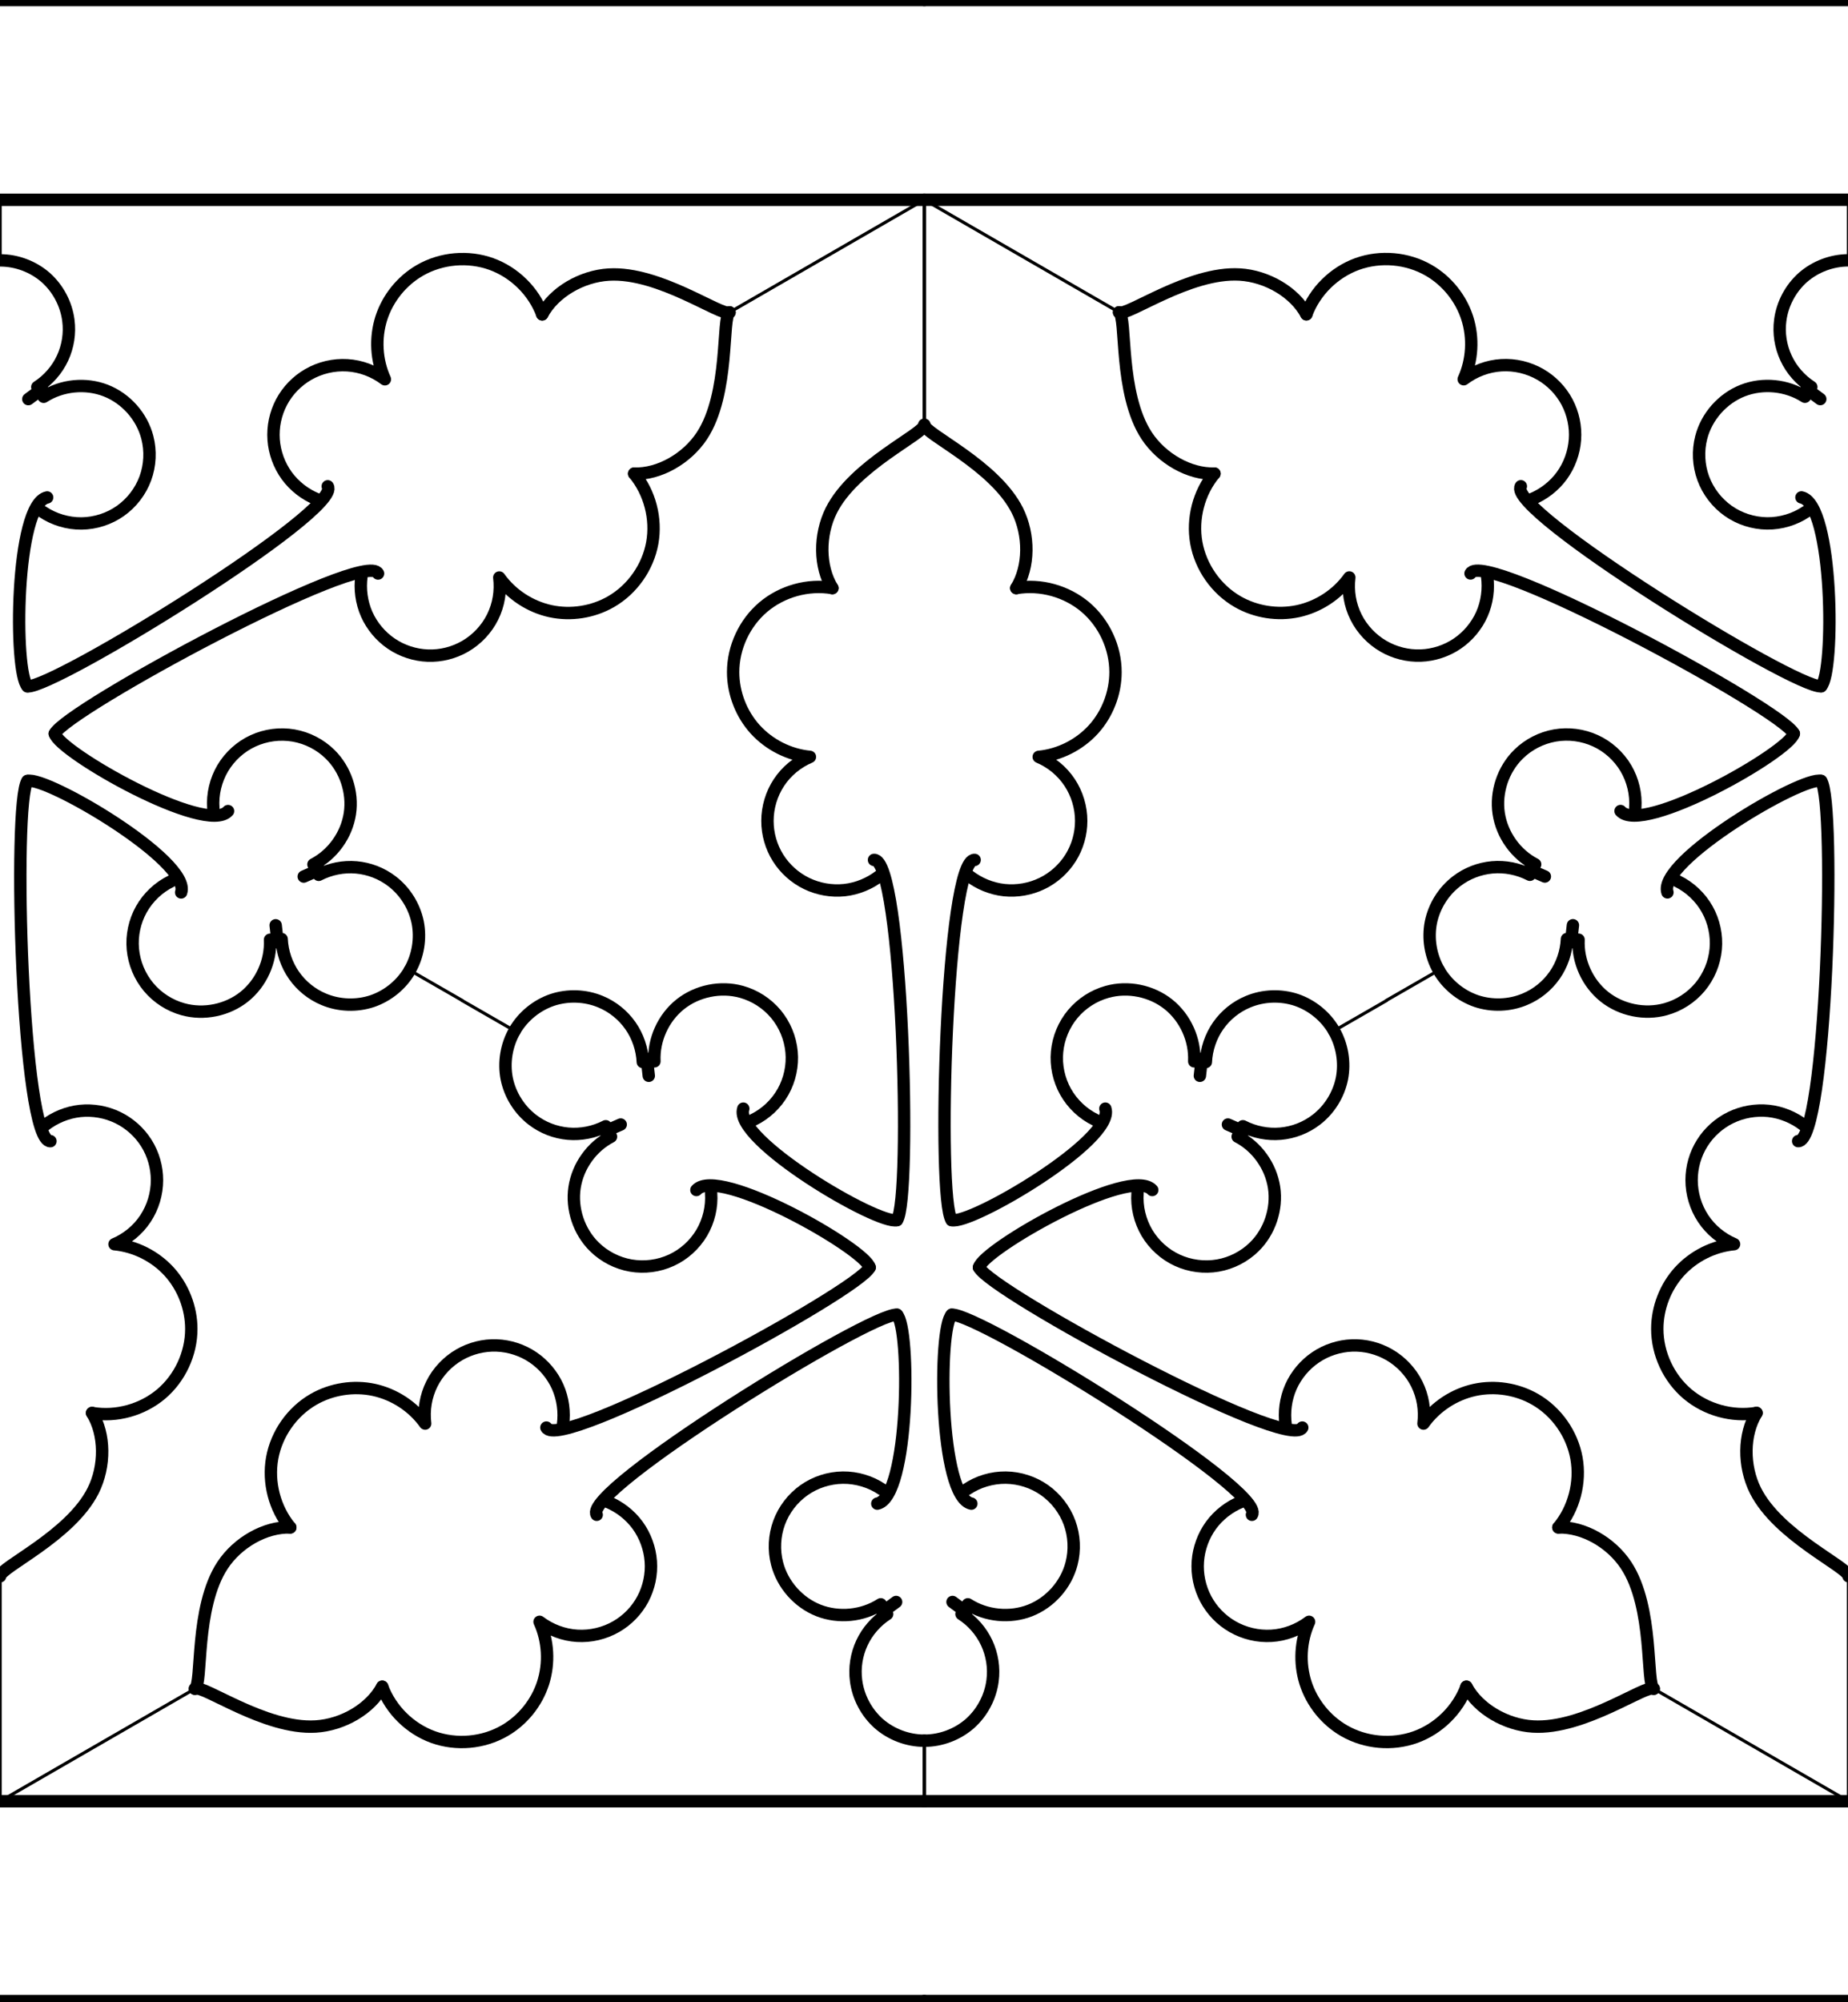 <svg xmlns="http://www.w3.org/2000/svg" xmlns:xlink="http://www.w3.org/1999/xlink" width="141.059" height="152.752" viewBox="0 0 37.32 40.42"><use xlink:href="#a" transform="matrix(-1,0,0,1,37.333,0)"/><use xlink:href="#a" transform="matrix(1,0,0,-1,18.666,40.397)"/><use xlink:href="#a" transform="rotate(180,9.333,20.199)"/><g id="a" fill="none" stroke="#000" stroke-width=".25" stroke-linecap="round" stroke-linejoin="round"><path d="M0 36.364h18.666M0 0h18.666"/><g id="b"><path d="M17.563 25.587c-.09-.373-3.06-2.063-3.5-1.563M10.392 20.81c-.167.29-.224.64-.16.967.067.327.255.628.52.83.208.16.46.257.72.28.26.023.527-.03.76-.15l.106.21c-.388.2-.67.593-.736 1.026-.065.432.088.892.4 1.198.2.197.46.33.735.378.276.048.565.01.82-.107.253-.116.47-.312.613-.553.142-.24.21-.525.19-.804M12.217 22.84l.317-.138"/></g><use xlink:href="#b" transform="matrix(0.5,0.866,0.866,-0.5,-12.826,22.215)"/><g id="c"><path d="M17.65 17.36c.577-.035.77 6.83.465 7.272M16.81 11.873c-.267-.43-.27-1.074-.023-1.567.46-.92 1.88-1.547 1.88-1.73"/><path d="M17.77 17.678c-.206.16-.458.264-.718.292-.26.027-.528-.02-.763-.134-.236-.114-.438-.296-.577-.517-.14-.223-.214-.484-.214-.746 0-.274.082-.548.233-.776.152-.23.372-.41.625-.517-.42-.04-.822-.244-1.106-.556-.283-.313-.445-.733-.445-1.155 0-.5.23-.992.61-1.314.38-.32.903-.466 1.394-.383"/></g><use xlink:href="#c" transform="matrix(0.5,0.866,0.866,-0.5,-12.826,22.215)"/><use xlink:href="#c" transform="rotate(-120,18.666,25.587)"/><path d="M18.666 8.577V4.033M3.935 34.092L0 36.364M18.666 35.14v1.224M10.392 20.81l-1.06-.61" stroke-width=".063"/><use xlink:href="#b" transform="matrix(0.5,-0.866,-0.866,-0.5,31.49,54.546)"/></g></svg>
